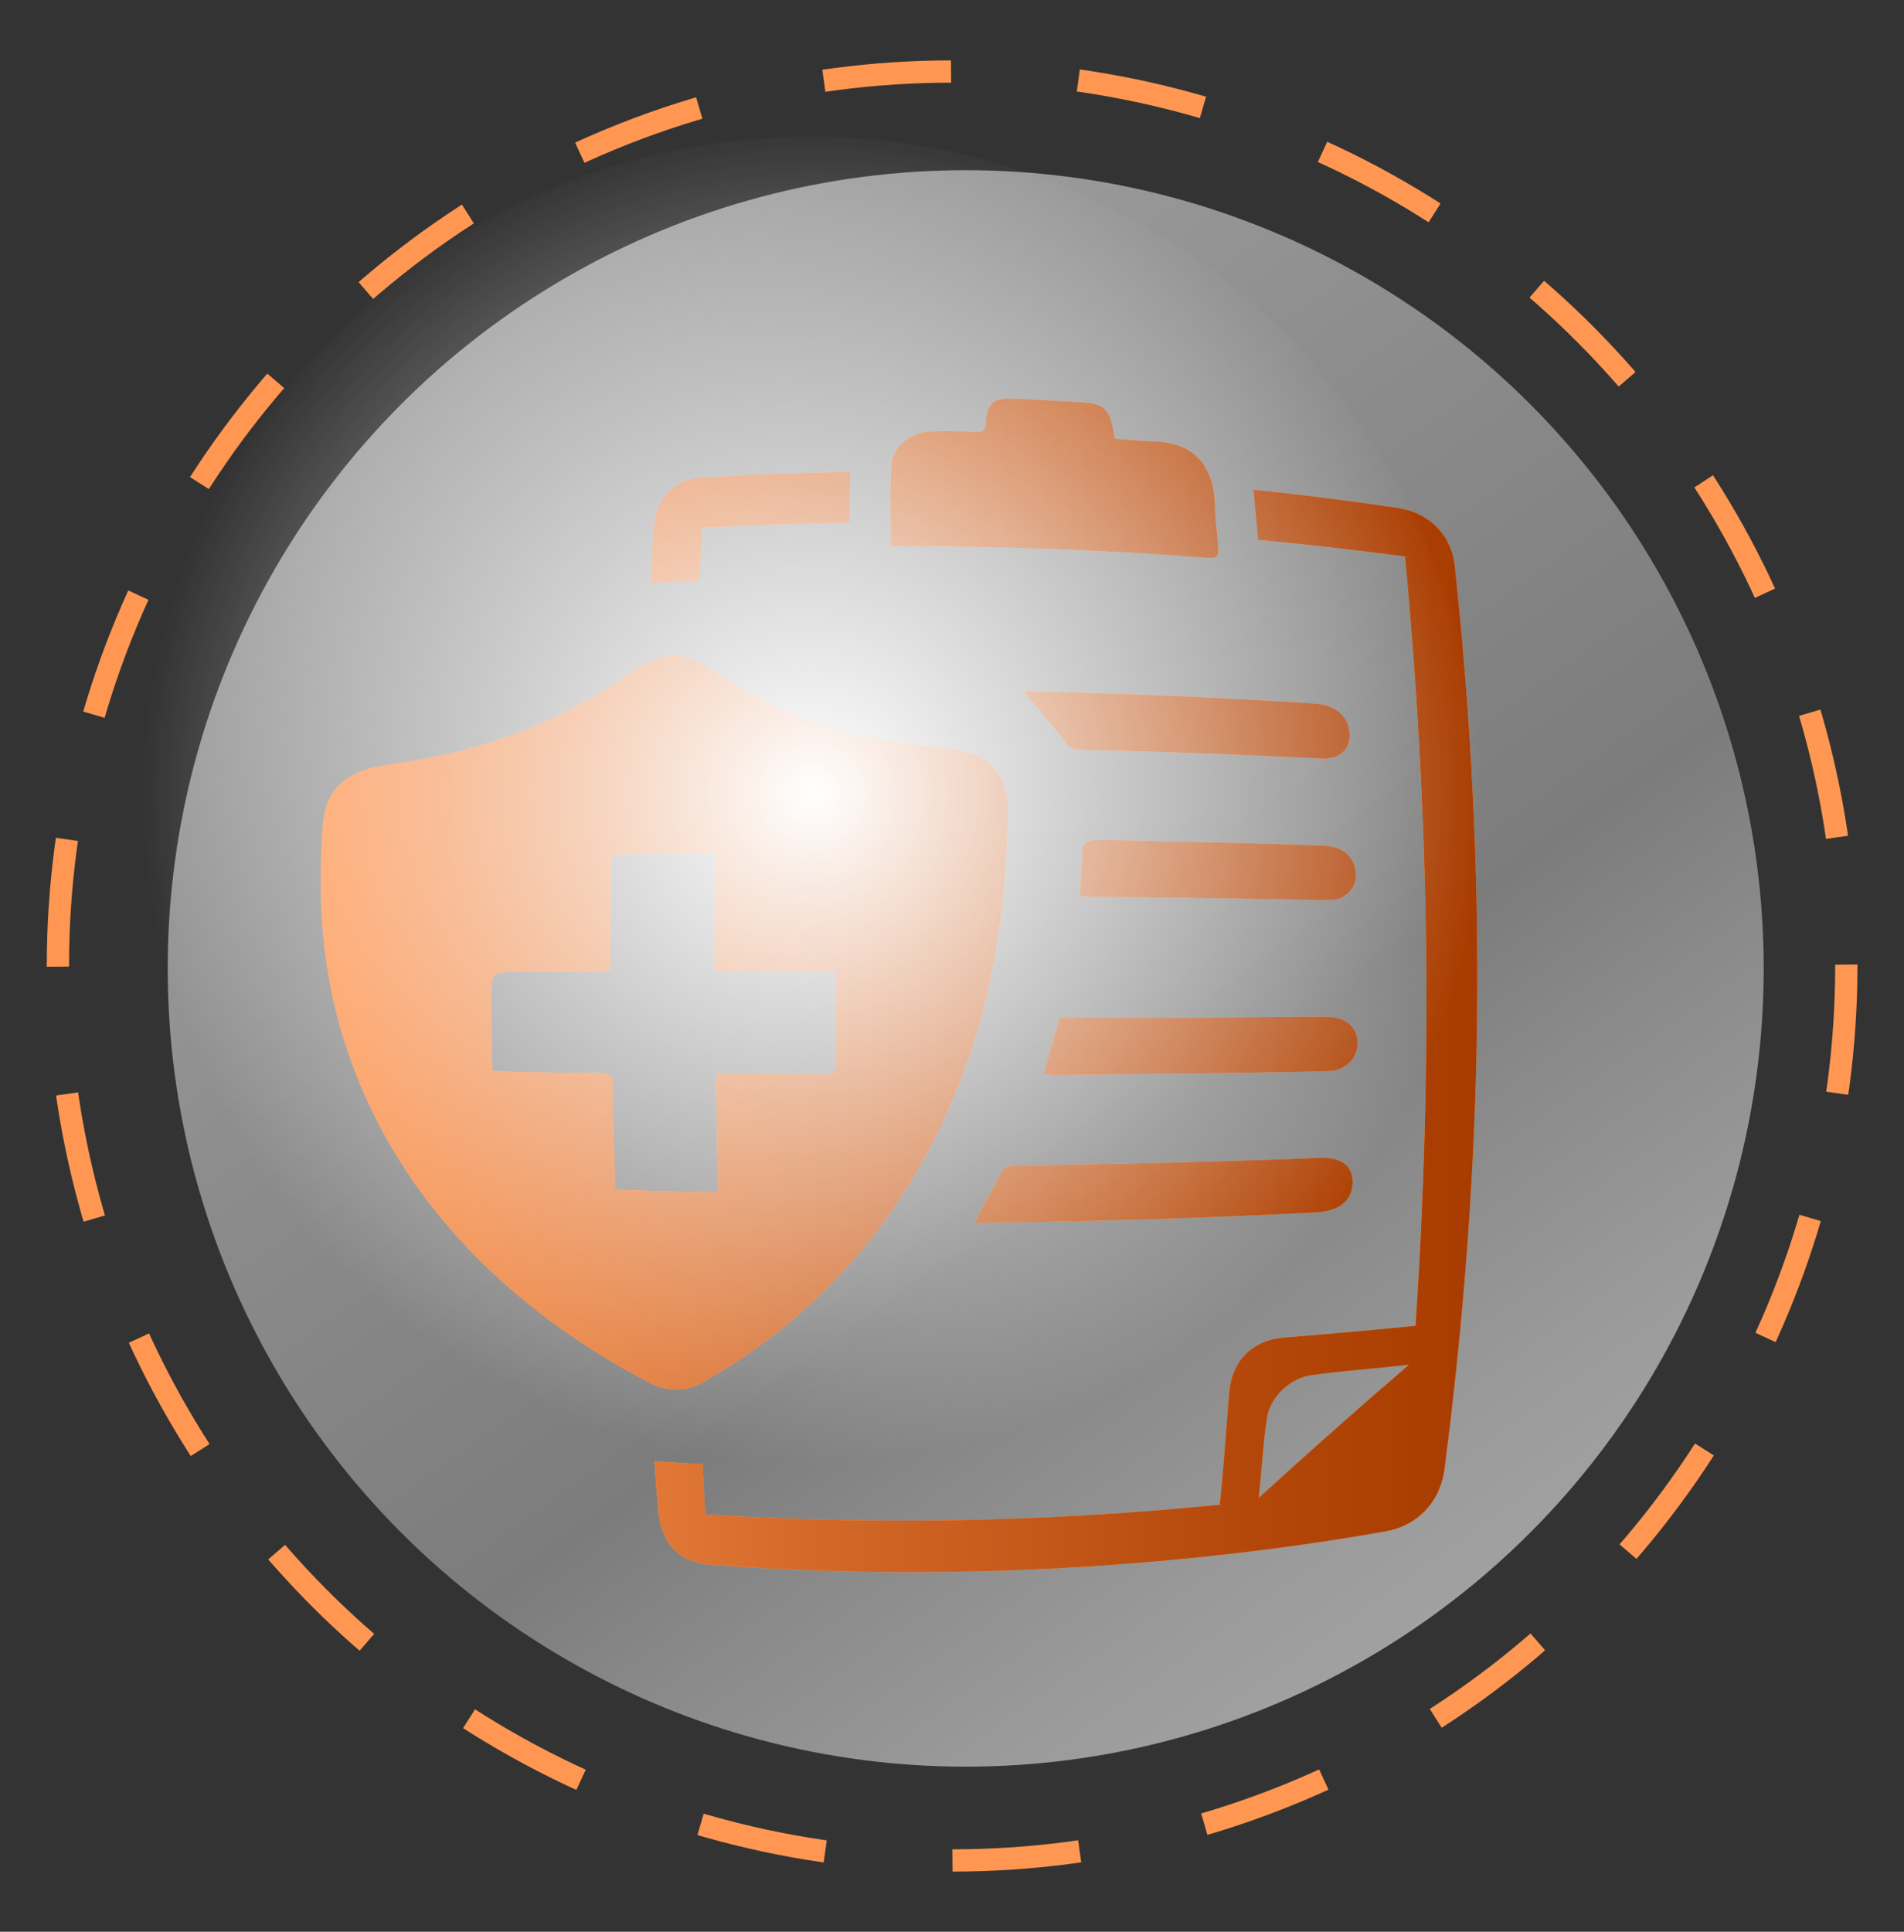 <?xml version="1.0" encoding="utf-8"?>
<!-- Generator: Adobe Illustrator 28.2.0, SVG Export Plug-In . SVG Version: 6.00 Build 0)  -->
<svg version="1.1" id="Camada_1" xmlns="http://www.w3.org/2000/svg" xmlns:xlink="http://www.w3.org/1999/xlink" x="0px" y="0px"
	 viewBox="0 0 85.49 86.71" style="enable-background:new 0 0 85.49 86.71;" xml:space="preserve">
<rect x="0" y="0" width="85.49" height="86.71" fill="#333333" stroke="none"/>
<style type="text/css">
	.st0{fill:none;stroke:#FF9752;stroke-miterlimit:10;stroke-dasharray:5.732,5.732;}
	.st1{opacity:0.54;fill:url(#XMLID_00000152230553355581141160000011427831273544045745_);}
	.st2{fill:#FF9E51;}
	.st3{fill:url(#XMLID_00000089568139797219264990000013262157174563366540_);}
	.st4{fill:url(#XMLID_00000048466748981009459920000004996697221807680651_);}
	.st5{fill:url(#XMLID_00000076563986441267861030000000435759559002659496_);}
	.st6{fill:url(#XMLID_00000044149970242169579070000000435747279907135930_);}
	.st7{fill:url(#XMLID_00000016790478490175065710000005326100427811379591_);}
	.st8{fill:url(#XMLID_00000117660225413230565870000016461548464034057394_);}
	.st9{fill:url(#XMLID_00000052792150510116485500000008079454782434412453_);}
	.st10{fill:url(#XMLID_00000135663043658110656560000012381323686861489281_);}
	.st11{fill:url(#XMLID_00000071528640256300992550000013721057497404915083_);}
</style>
<g id="XMLID_00000027572858632824683640000000186214454319197097_">
	<g id="XMLID_00000028315801971942292300000010466639087528550805_">
		<circle class="st0" cx="42.75" cy="43.36" r="40.15"/>
	</g>
	<g id="XMLID_00000138571635633314004460000001211775851662351285_">
		
			<linearGradient id="XMLID_00000067935780693674678860000016496220604653627544_" gradientUnits="userSpaceOnUse" x1="461.678" y1="-16.265" x2="497.51" y2="45.798" gradientTransform="matrix(0.995 -0.095 0.095 0.995 -435.452 74.507)">
			<stop  offset="0" style="stop-color:#FFFFFF"/>
			<stop  offset="0.35" style="stop-color:#D8D8D8"/>
			<stop  offset="0.651" style="stop-color:#BBBBBB"/>
			<stop  offset="0.756" style="stop-color:#D4D4D4"/>
			<stop  offset="0.913" style="stop-color:#F3F3F3"/>
			<stop  offset="1" style="stop-color:#FFFFFF"/>
		</linearGradient>
		
			<circle id="XMLID_00000137853354615927169490000011032395527571245981_" style="opacity:0.54;fill:url(#XMLID_00000067935780693674678860000016496220604653627544_);" cx="43.36" cy="43.47" r="35.83"/>
		<g id="XMLID_00000117674301646198617980000016687360851972187811_">
			<g>
				<g id="XMLID_00000149357240563749239610000009031799679123288761_">
					<path id="XMLID_00000157266752179983762800000009378235476891703480_" class="st2" d="M45.22,37.44
						c-0.13,4.35-0.92,8.58-2.74,12.59c-2.43,5.36-6.25,9.4-10.99,12.05c-0.76,0.43-1.59,0.38-2.42-0.06
						c-7.09-3.73-12.13-9.36-13.96-16.52c-0.72-2.83-0.82-5.65-0.61-8.51c0.11-1.54,1.09-2.41,2.84-2.65
						c3.03-0.41,5.96-1.22,8.71-2.73c0.86-0.47,1.69-1.01,2.5-1.55c1.11-0.75,2.15-0.83,3.2-0.12c2.04,1.39,4.28,2.51,6.79,3.05
						c1.31,0.28,2.65,0.46,3.99,0.6c1.92,0.2,2.8,1.16,2.72,3.13C45.24,36.95,45.23,37.19,45.22,37.44z M32.13,38.28
						c-1.6,0.02-3.11,0.05-4.67,0.08c-0.04,1.76-0.05,3.49-0.06,5.25c-1.39,0-2.72,0.01-4.05,0.01c-1.29,0-1.29,0.01-1.29,1.24
						c0,1.05,0.01,2.11,0.04,3.2c0.25,0.02,0.43,0.03,0.62,0.04c1.38,0.03,2.77,0.07,4.15,0.06c0.49,0,0.68,0.12,0.66,0.63
						c-0.03,0.98,0.02,1.96,0.05,2.94c0.01,0.54,0.03,1.09,0.05,1.67c1.55,0.05,3.03,0.09,4.6,0.12c-0.03-1.77-0.06-3.53-0.07-5.33
						c0.28,0,0.47,0,0.66,0.01c1.4,0.01,2.8,0,4.2,0.03c0.43,0.01,0.54-0.14,0.53-0.54c-0.03-0.74-0.01-1.47-0.01-2.21
						c0-0.61,0-1.22,0-1.89c-1.85,0-3.62,0-5.45,0.01C32.09,41.78,32.1,40.05,32.13,38.28z"/>
					<path id="XMLID_00000076593876935217204460000005546951700811081648_" class="st2" d="M29.39,65.59
						c0.74,0.05,1.41,0.09,2.15,0.13c0.04,0.73,0.08,1.48,0.12,2.26c7.73,0.48,15.4,0.33,23.11-0.44c0.09-0.93,0.17-1.83,0.24-2.73
						c0.06-0.77,0.12-1.53,0.18-2.3c0.11-1.41,1.03-2.35,2.45-2.47c1.77-0.15,3.53-0.29,5.29-0.47c0.2-0.02,0.4-0.04,0.63-0.06
						c0.78-11.9,0.63-22.66-0.47-34.53c-2.19-0.29-4.38-0.54-6.6-0.75c-0.07-0.76-0.14-1.48-0.21-2.25
						c0.17,0.02,0.33,0.04,0.49,0.05c2,0.22,4,0.47,6,0.77c1.37,0.21,2.34,1.15,2.54,2.5c1.5,13.95,1.35,26.87-0.47,40.78
						c-0.24,1.41-1.24,2.42-2.64,2.66c-1.8,0.32-3.59,0.59-5.39,0.82c-8.28,1.05-16.57,1.28-24.86,0.68
						c-1.5-0.11-2.29-0.96-2.41-2.59C29.48,66.99,29.43,66.3,29.39,65.59z M56.52,67.23c2.22-2.02,4.41-3.97,6.74-5.97
						c-1.57,0.18-2.98,0.27-4.39,0.47c-0.96,0.14-1.83,0.98-1.98,1.9C56.71,64.8,56.66,65.95,56.52,67.23z"/>
					<path id="XMLID_00000159449558185450410390000007070583537642124436_" class="st2" d="M40,24.51c0-1.27-0.05-2.46,0.03-3.64
						c0.05-0.81,0.85-1.46,1.71-1.5c0.69-0.03,1.39-0.02,2.09,0.02c0.31,0.02,0.42-0.09,0.44-0.42c0.04-0.82,0.34-1.1,1.08-1.08
						c1.09,0.04,2.18,0.1,3.27,0.17c0.95,0.06,1.21,0.32,1.38,1.33c0.01,0.07,0.03,0.14,0.06,0.3c0.55,0.04,1.12,0.11,1.67,0.12
						c1.96,0.04,2.79,1.14,2.83,3c0.01,0.52,0.09,1.06,0.13,1.59c0.05,0.61-0.01,0.68-0.6,0.63c-1.65-0.12-3.31-0.23-4.96-0.31
						c-2.89-0.14-5.78-0.2-8.67-0.2C40.31,24.5,40.16,24.51,40,24.51z"/>
					<path id="XMLID_00000019679413097223136440000006787609817203051906_" class="st2" d="M43.75,54.89
						c0.46-0.86,0.87-1.65,1.32-2.42c0.07-0.11,0.33-0.15,0.5-0.15c3.67-0.05,7.34-0.13,11.01-0.25c0.89-0.03,1.77-0.06,2.66-0.1
						c1-0.04,1.53,0.37,1.49,1.16c-0.04,0.78-0.61,1.23-1.62,1.29c-4.1,0.21-8.19,0.35-12.29,0.43
						C45.82,54.86,44.82,54.88,43.75,54.89z"/>
					<path id="XMLID_00000057120347768619563720000013848140007751307922_" class="st2" d="M45.97,31.05c0.01,0,0.11-0.01,0.21-0.01
						c4.28,0.08,8.55,0.26,12.83,0.54c0.94,0.06,1.49,0.52,1.58,1.26c0.08,0.76-0.41,1.25-1.24,1.21c-1.76-0.08-3.53-0.17-5.3-0.23
						c-1.87-0.07-3.74-0.13-5.61-0.16c-0.3,0-0.43-0.13-0.61-0.36C47.23,32.52,46.58,31.78,45.97,31.05z"/>
					<path id="XMLID_00000003069509155259522260000017019028102385771667_" class="st2" d="M46.85,48.21
						c0.25-0.86,0.48-1.68,0.73-2.52c0.32,0,0.62,0,0.92,0c3.69-0.01,7.37-0.03,11.06-0.05c0.95-0.01,1.51,0.57,1.37,1.41
						c-0.08,0.5-0.48,0.89-1,0.99c-0.17,0.03-0.35,0.04-0.52,0.05c-4.01,0.08-8.02,0.13-12.04,0.16
						C47.19,48.24,47.04,48.22,46.85,48.21z"/>
					<path id="XMLID_00000010989014743717579850000014488111880795742131_" class="st2" d="M48.49,40.24
						c0.04-0.79,0.06-1.52,0.13-2.24c0.01-0.11,0.27-0.28,0.43-0.28c0.85-0.02,1.71,0.01,2.56,0.03c2.55,0.05,5.09,0.11,7.64,0.2
						c0.29,0.01,0.6,0.04,0.87,0.15c0.55,0.22,0.84,0.8,0.74,1.39c-0.09,0.51-0.54,0.9-1.12,0.91c-0.65,0.01-1.29-0.01-1.94-0.03
						c-2.89-0.05-5.78-0.09-8.66-0.11C48.94,40.24,48.75,40.24,48.49,40.24z"/>
					<path id="XMLID_00000119117399814549568160000014711931687192943016_" class="st2" d="M38.14,23.47
						c-2.21,0.03-4.38,0.1-6.62,0.22c-0.04,0.79-0.08,1.56-0.11,2.37c-0.76,0.03-1.45,0.07-2.18,0.11c0.05-0.97,0.04-1.96,0.2-2.95
						c0.15-0.91,0.97-1.68,1.84-1.75c2.29-0.18,4.58-0.24,6.9-0.28C38.16,21.95,38.15,22.67,38.14,23.47z"/>
				</g>
			</g>
			<g>
				<g id="XMLID_00000172403716026486327600000010089835361899930293_">
					
						<linearGradient id="XMLID_00000098915121711079124440000014700940187327279015_" gradientUnits="userSpaceOnUse" x1="14.402" y1="44.235" x2="66.328" y2="44.235">
						<stop  offset="0" style="stop-color:#FF9652"/>
						<stop  offset="0.438" style="stop-color:#D26828"/>
						<stop  offset="0.8" style="stop-color:#B4480B"/>
						<stop  offset="1" style="stop-color:#A83C00"/>
					</linearGradient>
					
						<path id="XMLID_00000135691181587456219980000001865642381479436696_" style="fill:url(#XMLID_00000098915121711079124440000014700940187327279015_);" d="
						M45.22,37.44c-0.13,4.35-0.92,8.58-2.74,12.59c-2.43,5.36-6.25,9.4-10.99,12.05c-0.76,0.43-1.59,0.38-2.42-0.06
						c-7.09-3.73-12.13-9.36-13.96-16.52c-0.72-2.83-0.82-5.65-0.61-8.51c0.11-1.54,1.09-2.41,2.84-2.65
						c3.03-0.41,5.96-1.22,8.71-2.73c0.86-0.47,1.69-1.01,2.5-1.55c1.11-0.75,2.15-0.83,3.2-0.12c2.04,1.39,4.28,2.51,6.79,3.05
						c1.31,0.28,2.65,0.46,3.99,0.6c1.92,0.2,2.8,1.16,2.72,3.13C45.24,36.95,45.23,37.19,45.22,37.44z M32.13,38.28
						c-1.6,0.02-3.11,0.05-4.67,0.08c-0.04,1.76-0.05,3.49-0.06,5.25c-1.39,0-2.72,0.01-4.05,0.01c-1.29,0-1.29,0.01-1.29,1.24
						c0,1.05,0.01,2.11,0.04,3.2c0.25,0.02,0.43,0.03,0.62,0.04c1.38,0.03,2.77,0.07,4.15,0.06c0.49,0,0.68,0.12,0.66,0.63
						c-0.03,0.98,0.02,1.96,0.05,2.94c0.01,0.54,0.03,1.09,0.05,1.67c1.55,0.05,3.03,0.09,4.6,0.12c-0.03-1.77-0.06-3.53-0.07-5.33
						c0.28,0,0.47,0,0.66,0.01c1.4,0.01,2.8,0,4.2,0.03c0.43,0.01,0.54-0.14,0.53-0.54c-0.03-0.74-0.01-1.47-0.01-2.21
						c0-0.61,0-1.22,0-1.89c-1.85,0-3.62,0-5.45,0.01C32.09,41.78,32.1,40.05,32.13,38.28z"/>
					
						<linearGradient id="XMLID_00000110447825635033583570000015323203480025314226_" gradientUnits="userSpaceOnUse" x1="14.402" y1="44.235" x2="66.328" y2="44.235">
						<stop  offset="0" style="stop-color:#FF9652"/>
						<stop  offset="0.438" style="stop-color:#D26828"/>
						<stop  offset="0.8" style="stop-color:#B4480B"/>
						<stop  offset="1" style="stop-color:#A83C00"/>
					</linearGradient>
					
						<path id="XMLID_00000052061973765270445540000006356879601225790131_" style="fill:url(#XMLID_00000110447825635033583570000015323203480025314226_);" d="
						M29.39,65.59c0.74,0.05,1.41,0.09,2.15,0.13c0.04,0.73,0.08,1.48,0.12,2.26c7.73,0.48,15.4,0.33,23.11-0.44
						c0.09-0.93,0.17-1.83,0.24-2.73c0.06-0.77,0.12-1.53,0.18-2.3c0.11-1.41,1.03-2.35,2.45-2.47c1.77-0.15,3.53-0.29,5.29-0.47
						c0.2-0.02,0.4-0.04,0.63-0.06c0.78-11.9,0.63-22.66-0.47-34.53c-2.19-0.29-4.38-0.54-6.6-0.75c-0.07-0.76-0.14-1.48-0.21-2.25
						c0.17,0.02,0.33,0.04,0.49,0.05c2,0.22,4,0.47,6,0.77c1.37,0.21,2.34,1.15,2.54,2.5c1.5,13.95,1.35,26.87-0.47,40.78
						c-0.24,1.41-1.24,2.42-2.64,2.66c-1.8,0.32-3.59,0.59-5.39,0.82c-8.28,1.05-16.57,1.28-24.86,0.68
						c-1.5-0.11-2.29-0.96-2.41-2.59C29.48,66.99,29.43,66.3,29.39,65.59z M56.52,67.23c2.22-2.02,4.41-3.97,6.74-5.97
						c-1.57,0.18-2.98,0.27-4.39,0.47c-0.96,0.14-1.83,0.98-1.98,1.9C56.71,64.8,56.66,65.95,56.52,67.23z"/>
					
						<linearGradient id="XMLID_00000036234615865034693160000018108975148416496258_" gradientUnits="userSpaceOnUse" x1="14.402" y1="44.235" x2="66.328" y2="44.235">
						<stop  offset="0" style="stop-color:#FF9652"/>
						<stop  offset="0.438" style="stop-color:#D26828"/>
						<stop  offset="0.8" style="stop-color:#B4480B"/>
						<stop  offset="1" style="stop-color:#A83C00"/>
					</linearGradient>
					
						<path id="XMLID_00000146496314660497409370000015437246267964440211_" style="fill:url(#XMLID_00000036234615865034693160000018108975148416496258_);" d="
						M40,24.51c0-1.27-0.05-2.46,0.03-3.64c0.05-0.81,0.85-1.46,1.71-1.5c0.69-0.03,1.39-0.02,2.09,0.02
						c0.31,0.02,0.42-0.09,0.44-0.42c0.04-0.82,0.34-1.1,1.08-1.08c1.09,0.04,2.18,0.1,3.27,0.17c0.95,0.06,1.21,0.32,1.38,1.33
						c0.01,0.07,0.03,0.14,0.06,0.3c0.55,0.04,1.12,0.11,1.67,0.12c1.96,0.04,2.79,1.14,2.83,3c0.01,0.52,0.09,1.06,0.13,1.59
						c0.05,0.61-0.01,0.68-0.6,0.63c-1.65-0.12-3.31-0.23-4.96-0.31c-2.89-0.14-5.78-0.2-8.67-0.2C40.31,24.5,40.16,24.51,40,24.51z
						"/>
					
						<linearGradient id="XMLID_00000081631788426404419110000009365694239686973867_" gradientUnits="userSpaceOnUse" x1="14.402" y1="44.235" x2="66.328" y2="44.235">
						<stop  offset="0" style="stop-color:#FF9652"/>
						<stop  offset="0.438" style="stop-color:#D26828"/>
						<stop  offset="0.8" style="stop-color:#B4480B"/>
						<stop  offset="1" style="stop-color:#A83C00"/>
					</linearGradient>
					
						<path id="XMLID_00000012439570090784613240000017699520899741810623_" style="fill:url(#XMLID_00000081631788426404419110000009365694239686973867_);" d="
						M43.75,54.89c0.46-0.86,0.87-1.65,1.32-2.42c0.07-0.11,0.33-0.15,0.5-0.15c3.67-0.05,7.34-0.13,11.01-0.25
						c0.89-0.03,1.77-0.06,2.66-0.1c1-0.04,1.53,0.37,1.49,1.16c-0.04,0.78-0.61,1.23-1.62,1.29c-4.1,0.21-8.19,0.35-12.29,0.43
						C45.82,54.86,44.82,54.88,43.75,54.89z"/>
					
						<linearGradient id="XMLID_00000099627279192006838240000012164641380440553637_" gradientUnits="userSpaceOnUse" x1="14.402" y1="44.235" x2="66.328" y2="44.235">
						<stop  offset="0" style="stop-color:#FF9652"/>
						<stop  offset="0.438" style="stop-color:#D26828"/>
						<stop  offset="0.8" style="stop-color:#B4480B"/>
						<stop  offset="1" style="stop-color:#A83C00"/>
					</linearGradient>
					
						<path id="XMLID_00000068635639393669169930000017861264195990014084_" style="fill:url(#XMLID_00000099627279192006838240000012164641380440553637_);" d="
						M45.97,31.05c0.01,0,0.11-0.01,0.21-0.01c4.28,0.08,8.55,0.26,12.83,0.54c0.94,0.06,1.49,0.52,1.58,1.26
						c0.08,0.76-0.41,1.25-1.24,1.21c-1.76-0.08-3.53-0.17-5.3-0.23c-1.87-0.07-3.74-0.13-5.61-0.16c-0.3,0-0.43-0.13-0.61-0.36
						C47.23,32.52,46.58,31.78,45.97,31.05z"/>
					
						<linearGradient id="XMLID_00000122681879193324028690000017469084790370305440_" gradientUnits="userSpaceOnUse" x1="14.402" y1="44.235" x2="66.328" y2="44.235">
						<stop  offset="0" style="stop-color:#FF9652"/>
						<stop  offset="0.438" style="stop-color:#D26828"/>
						<stop  offset="0.8" style="stop-color:#B4480B"/>
						<stop  offset="1" style="stop-color:#A83C00"/>
					</linearGradient>
					
						<path id="XMLID_00000009574605081480311990000001507644351537217212_" style="fill:url(#XMLID_00000122681879193324028690000017469084790370305440_);" d="
						M46.85,48.21c0.25-0.86,0.48-1.68,0.73-2.52c0.32,0,0.62,0,0.92,0c3.69-0.01,7.37-0.03,11.06-0.05
						c0.95-0.01,1.51,0.57,1.37,1.41c-0.08,0.5-0.48,0.89-1,0.99c-0.17,0.03-0.35,0.04-0.52,0.05c-4.01,0.08-8.02,0.13-12.04,0.16
						C47.19,48.24,47.04,48.22,46.85,48.21z"/>
					
						<linearGradient id="XMLID_00000164496005998623558500000008782090901813811094_" gradientUnits="userSpaceOnUse" x1="14.402" y1="44.235" x2="66.328" y2="44.235">
						<stop  offset="0" style="stop-color:#FF9652"/>
						<stop  offset="0.438" style="stop-color:#D26828"/>
						<stop  offset="0.8" style="stop-color:#B4480B"/>
						<stop  offset="1" style="stop-color:#A83C00"/>
					</linearGradient>
					
						<path id="XMLID_00000026146032917957816840000002147656891489595837_" style="fill:url(#XMLID_00000164496005998623558500000008782090901813811094_);" d="
						M48.49,40.24c0.04-0.79,0.06-1.52,0.13-2.24c0.01-0.11,0.27-0.28,0.43-0.28c0.85-0.02,1.71,0.01,2.56,0.03
						c2.55,0.05,5.09,0.11,7.64,0.2c0.29,0.01,0.6,0.04,0.87,0.15c0.55,0.22,0.84,0.8,0.74,1.39c-0.09,0.51-0.54,0.9-1.12,0.91
						c-0.65,0.01-1.29-0.01-1.94-0.03c-2.89-0.05-5.78-0.09-8.66-0.11C48.94,40.24,48.75,40.24,48.49,40.24z"/>
					
						<linearGradient id="XMLID_00000157309227402004978390000001705279874851487376_" gradientUnits="userSpaceOnUse" x1="14.402" y1="44.235" x2="66.328" y2="44.235">
						<stop  offset="0" style="stop-color:#FF9652"/>
						<stop  offset="0.438" style="stop-color:#D26828"/>
						<stop  offset="0.8" style="stop-color:#B4480B"/>
						<stop  offset="1" style="stop-color:#A83C00"/>
					</linearGradient>
					
						<path id="XMLID_00000109002194042788934030000014516298196441848726_" style="fill:url(#XMLID_00000157309227402004978390000001705279874851487376_);" d="
						M38.14,23.47c-2.21,0.03-4.38,0.1-6.62,0.22c-0.04,0.79-0.08,1.56-0.11,2.37c-0.76,0.03-1.45,0.07-2.18,0.11
						c0.05-0.97,0.04-1.96,0.2-2.95c0.15-0.91,0.97-1.68,1.84-1.75c2.29-0.18,4.58-0.24,6.9-0.28
						C38.16,21.95,38.15,22.67,38.14,23.47z"/>
				</g>
			</g>
		</g>
		
			<radialGradient id="XMLID_00000177470606590960629990000005983670513675649943_" cx="1918.985" cy="23.2" r="16.934" gradientTransform="matrix(1.771 -0.17 0.17 1.771 -3365.951 320.753)" gradientUnits="userSpaceOnUse">
			<stop  offset="0" style="stop-color:#FFFFFF"/>
			<stop  offset="1" style="stop-color:#FFFFFF;stop-opacity:0"/>
		</radialGradient>
		
			<circle id="XMLID_00000178190432703736501500000010066907724389041845_" style="fill:url(#XMLID_00000177470606590960629990000005983670513675649943_);" cx="36.37" cy="36.25" r="30.13"/>
	</g>
</g>
</svg>
